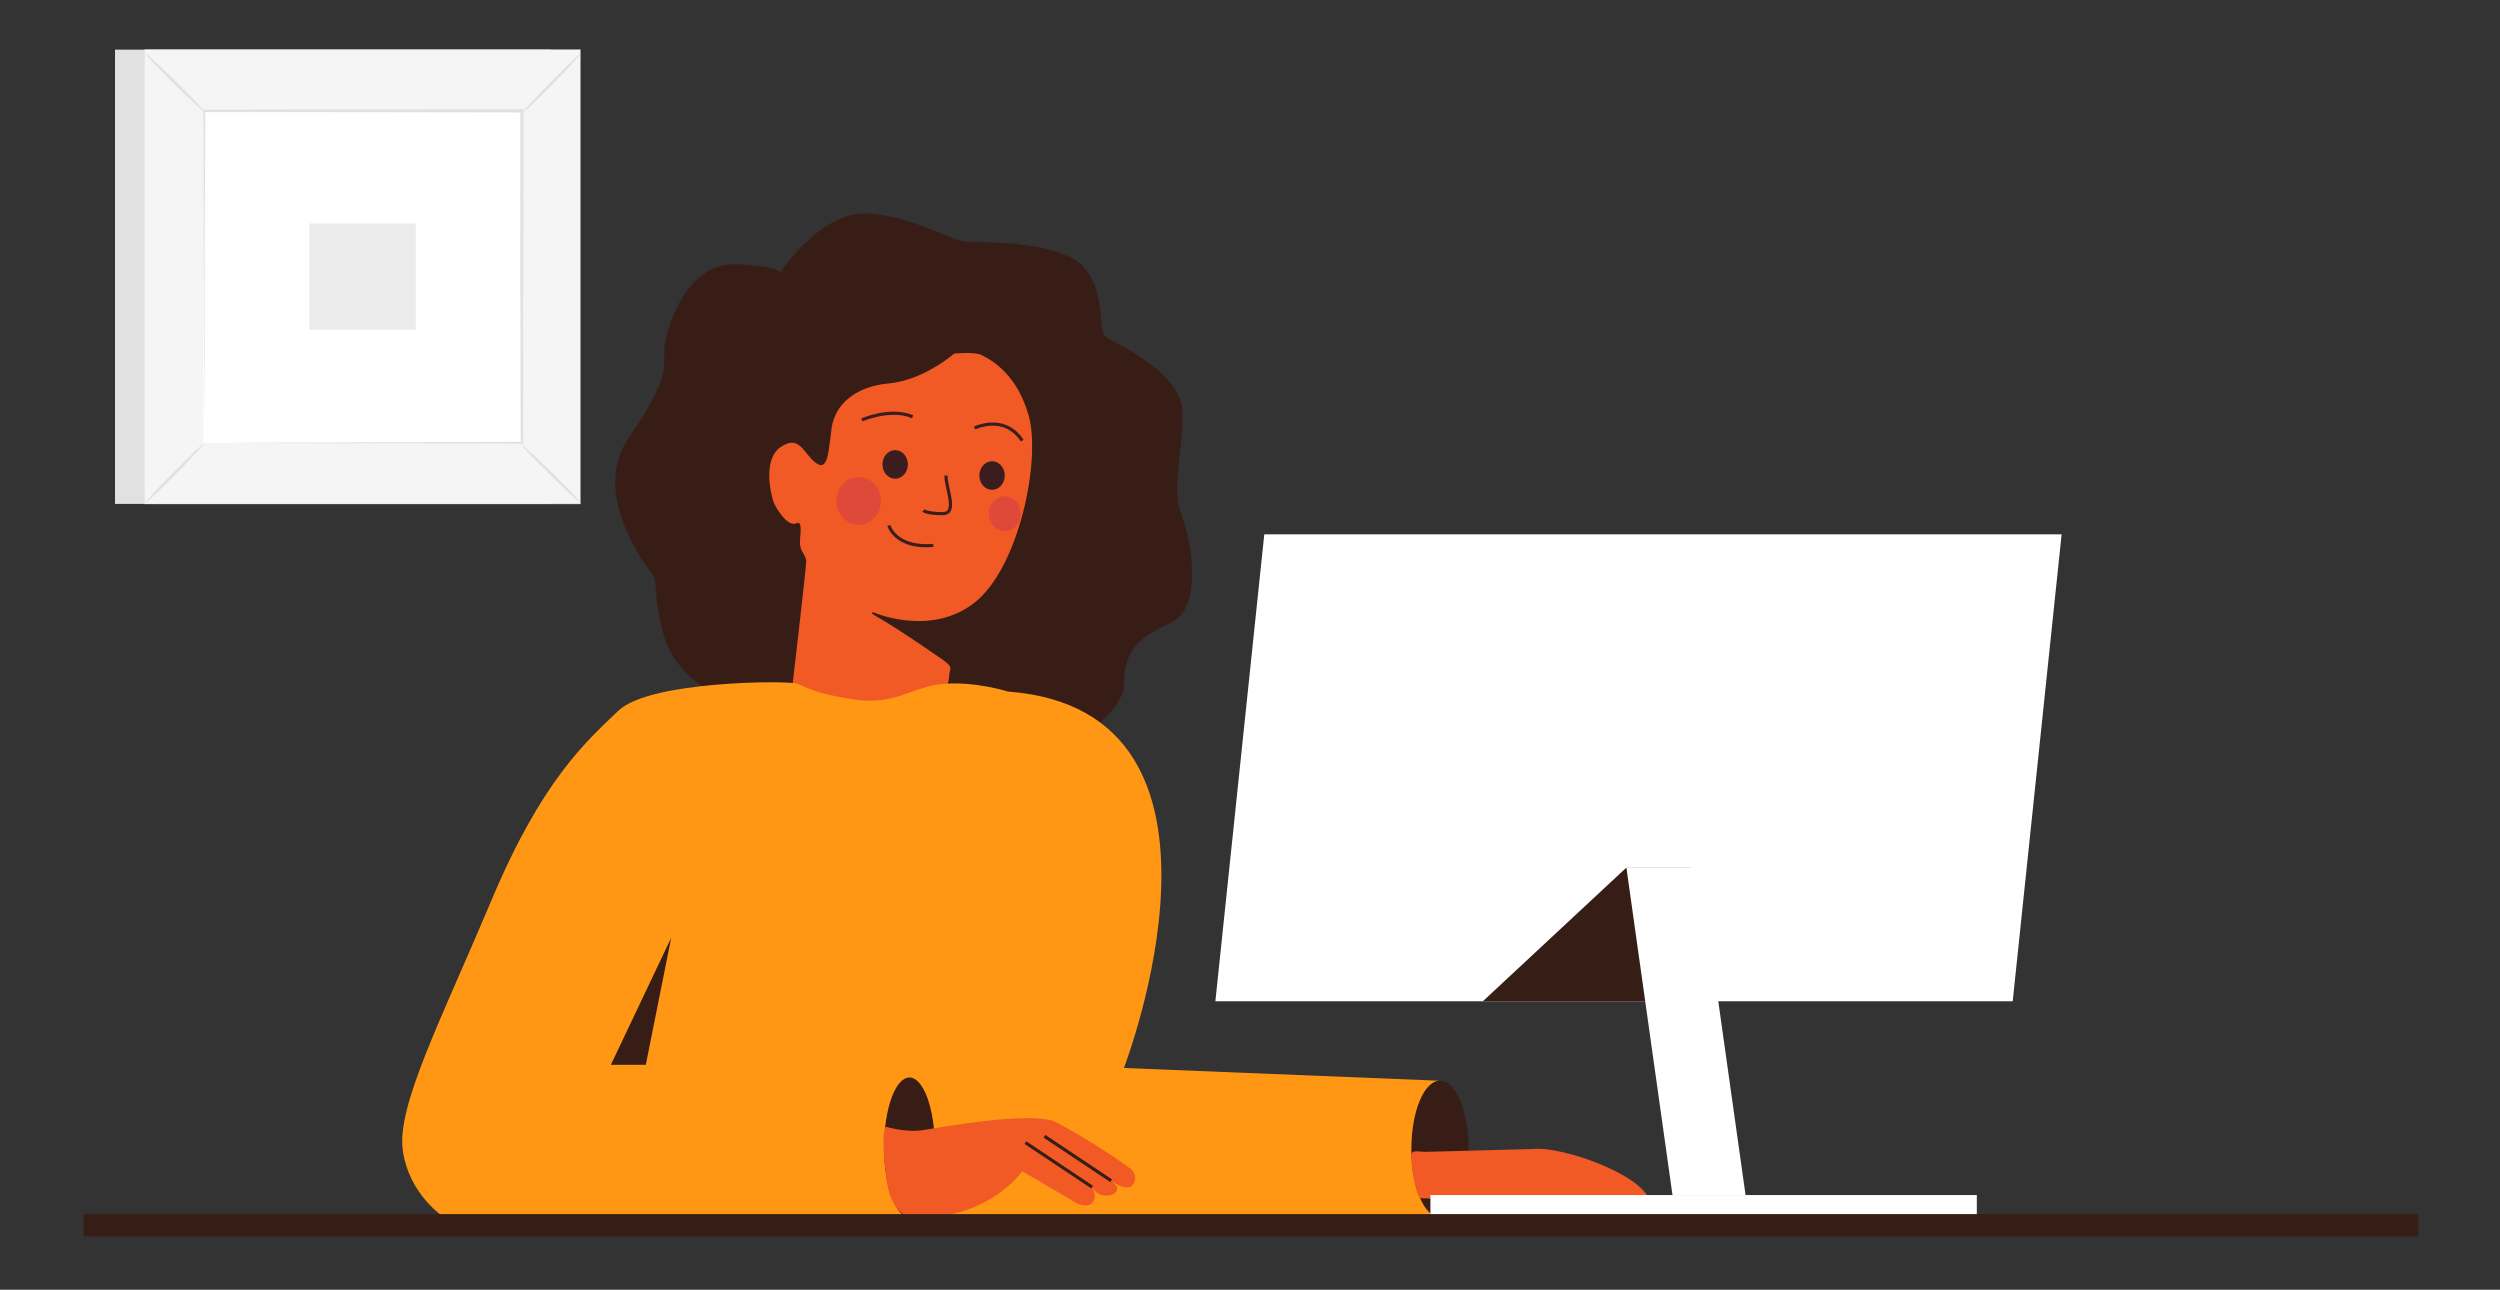 <?xml version="1.0" encoding="utf-8"?>
<!-- Generator: Adobe Illustrator 27.0.0, SVG Export Plug-In . SVG Version: 6.00 Build 0)  -->
<svg version="1.1" id="Layer_1" xmlns="http://www.w3.org/2000/svg" xmlns:xlink="http://www.w3.org/1999/xlink" x="0px" y="0px"
	 viewBox="0 0 787 406" style="enable-background:new 0 0 787 406;" xml:space="preserve">
<rect x="0" y="0" width="787" height="406" fill="#333333" stroke="none"/>
<style type="text/css">
	.st0{fill:#381D16;}
	.st1{fill:#F15A24;}
	.st2{fill:#3B1D1F;}
	.st3{fill:none;stroke:#3B1D1F;stroke-miterlimit:10;}
	.st4{fill:#DE4939;}
	.st5{fill:#FF9714;}
	.st6{fill:#FFFFFF;}
	.st7{fill:#361E16;}
	.st8{fill:none;stroke:#FF9714;stroke-miterlimit:10;}
	.st9{fill:none;stroke:#361E16;stroke-miterlimit:10;}
	.st10{fill:#E1E1E1;}
	.st11{fill:#F5F5F5;}
	.st12{fill:#ECECEC;}
</style>
<path class="st0" d="M226.8,219.7c0,0-11.2-5.4-16-15c-3-6-4.3-16.3-4.4-20.4c-0.1-1.4-0.5-2.7-1.3-3.8c-4.3-6-18.7-26.4-6.8-43.3
	c14-20,10-23,11-29s7-26,23-25s13,3,13,3s13-20,28-19s26,9,32,9s29,0,36,8s4,20,7,22s24,11,24,24s-3.5,24-0.5,31.5
	s7.5,29.5-3.5,34.5s-14.5,9.5-14.5,19.5c0,7-13.5,18.5-19.5,18.5S232.8,226.7,226.8,219.7z"/>
<path class="st1" d="M274.8,192.7c0,0,18,8,32-3s21-45,17-59s-13-18-15-19s-8.4-0.4-8.4-0.4s-9.6,8.4-20.6,9.4s-17,7-18,14
	s-1,14-5,11s-5-9-11-5s-3,16-2,18s4.3,7.3,7,6c2-1,1,4.5,1,6c0,3,2,4,2,6s-4.5,40.5-4.5,40.5s15,5,20,5s18,2,23,0s6.5-7.5,6.5-9.5
	s1.7-2.4-2-5C273.8,191.7,273.8,193.7,274.8,192.7z"/>
<ellipse class="st2" cx="281.8" cy="146.2" rx="4" ry="4.5"/>
<ellipse class="st2" cx="312.3" cy="149.7" rx="4" ry="4.5"/>
<path class="st3" d="M271.3,132.2c0,0,9-4,16-1"/>
<path class="st3" d="M306.8,134.7c5-2,11-2,15,4"/>
<path class="st3" d="M279.8,165.4c0,0,2,7.3,14,6.3"/>
<path class="st3" d="M297.8,149.7c-0.1,4,3.9,12-1.1,12s-6-1-6-1"/>
<ellipse class="st4" cx="316.3" cy="161.7" rx="5" ry="5.5"/>
<ellipse class="st4" cx="270.3" cy="157.7" rx="7" ry="7.5"/>
<path class="st5" d="M452.8,340.2l-99-4c0,0,43.5-112.5-36.5-118.5c0,0-10.4-3.3-20.4-2.4s-15.1,6.9-28.1,4.9s-15-4-18-5
	s-46.2-0.9-56.1,8.5c-9.9,9.5-23.9,21.5-39.9,59.5s-30,65-28,79s13,21,13,21h313C452.8,383.2,437.8,366.2,452.8,340.2z"/>
<ellipse class="st0" cx="453.3" cy="361.7" rx="9" ry="21.5"/>
<path class="st1" d="M448.8,362.6l33.9-0.9c9-1,37,8.7,37,18h-4l-68.5-2.5c0,0-2-1-3-13C444.1,361.7,446.3,362.6,448.8,362.6z"/>
<rect x="450.3" y="376.2" class="st6" width="172" height="7"/>
<polygon class="st6" points="633.6,315.2 382.6,315.2 398,168.2 649,168.2 "/>
<polygon class="st7" points="532.3,273.2 511.9,273.2 466.8,315.2 532.3,315.2 "/>
<polygon class="st6" points="549.5,376.2 526.5,376.2 512,273.2 535,273.2 "/>
<polygon class="st0" points="203.3,335.2 192.3,335.2 211.3,295.2 "/>
<ellipse class="st0" cx="286.3" cy="361.2" rx="8" ry="22"/>
<path class="st8" d="M356.2,382.7c1.8,0,3-1.8,2.3-3.5c-5.3-11.4-15.8-16.6-37.7-17.5c-15.6-0.6-27,8.4-32.4,21H356.2z"/>
<path class="st1" d="M286.3,383.2c24.5,1.5,35.5-14.5,35.5-14.5l17,10c1.4,0.8,3.8,1.2,4.9,0.1h0c1.2-1.2,1.3-3.1,0.3-4.5l-1.2-1.6
	l1.5,1.8c1.5,1.9,4.1,2.4,6.2,1.4c0,0,2.4-1.2,0.4-3.2l-1-1c1.4,1.2,5,3,6.4,1.6v0c1.5-1.5,1.4-4-0.3-5.3
	c-7.1-5.5-22.9-14.8-25-15.3c-9.5-2.4-34,2-40,3s-12-1-12-1s-2,0,0,16C280.2,382,286.3,383.2,286.3,383.2z"/>
<line class="st9" x1="328.8" y1="357.7" x2="349.8" y2="371.7"/>
<line class="st9" x1="322.8" y1="359.7" x2="343.8" y2="373.7"/>
<g>
	<g>
		<g>
			<g>
				<g>
					<g>
						<g>
							<g>
								<g>
									
										<rect x="36.3" y="15.6" transform="matrix(-1 -1.224647e-16 1.224647e-16 -1 209.708 174.231)" class="st10" width="137.2" height="143"/>
								</g>
							</g>
						</g>
					</g>
				</g>
			</g>
		</g>
	</g>
	<g>
		<g>
			<g>
				<g>
					<g>
						<g>
							<g>
								<g>
									
										<rect x="45.6" y="15.6" transform="matrix(-1 -1.224647e-16 1.224647e-16 -1 228.287 174.231)" class="st11" width="137.2" height="143"/>
								</g>
							</g>
						</g>
					</g>
				</g>
			</g>
		</g>
		<g>
			<g>
				<g>
					<g>
						<g>
							<g>
								<g>
									<path class="st10" d="M45.5,158.7h137.3V15.6H45.5V158.7z M182.7,158.6H45.6V15.7h137.1V158.6z"/>
								</g>
							</g>
						</g>
					</g>
				</g>
			</g>
		</g>
	</g>
	<g>
		<g>
			<g>
				<g>
					<g>
						<g>
							<g>
								<g>
									
										<rect x="64" y="34.8" transform="matrix(-1 -1.224647e-16 1.224647e-16 -1 228.287 174.231)" class="st6" width="100.3" height="104.5"/>
								</g>
							</g>
						</g>
					</g>
				</g>
			</g>
		</g>
	</g>
	<g>
		<g>
			<g>
				<g>
					<g>
						<g>
							<g>
								<g>
									<g>
										<path class="st10" d="M164.3,140.1c-0.1,0.1,0.9,1.2,2.5,2.9c1.6,1.7,3.9,4,6.4,6.5c2.5,2.5,4.8,4.7,6.6,6.3
											c1.7,1.6,2.8,2.5,2.9,2.4c0.1-0.1-0.9-1.2-2.5-2.9c-1.6-1.7-3.9-4-6.4-6.5c-2.5-2.5-4.9-4.7-6.6-6.3
											C165.5,140.9,164.4,140,164.3,140.1z"/>
									</g>
								</g>
							</g>
						</g>
					</g>
				</g>
			</g>
		</g>
	</g>
	<g>
		<g>
			<g>
				<g>
					<g>
						<g>
							<g>
								<g>
									<g>
										<path class="st10" d="M64,139.8c-0.1-0.1-1.2,0.9-2.9,2.5c-1.7,1.6-4,3.9-6.5,6.4c-2.5,2.5-4.7,4.8-6.3,6.6
											c-1.6,1.7-2.5,2.8-2.4,2.9c0.1,0.1,1.2-0.9,2.9-2.5c1.7-1.6,4-3.9,6.5-6.4c2.5-2.5,4.7-4.9,6.3-6.6
											C63.2,141,64.1,139.9,64,139.8z"/>
									</g>
								</g>
							</g>
						</g>
					</g>
				</g>
			</g>
		</g>
	</g>
	<g>
		<g>
			<g>
				<g>
					<g>
						<g>
							<g>
								<g>
									<g>
										<path class="st10" d="M64.3,35.1c0.1-0.1-0.9-1.2-2.5-2.9c-1.6-1.7-3.9-4-6.4-6.5c-2.5-2.5-4.8-4.7-6.6-6.3
											c-1.7-1.6-2.8-2.5-2.9-2.4c-0.1,0.1,0.9,1.2,2.5,2.9s3.9,4,6.4,6.5c2.5,2.5,4.9,4.7,6.6,6.3
											C63.1,34.3,64.2,35.2,64.3,35.1z"/>
									</g>
								</g>
							</g>
						</g>
					</g>
				</g>
			</g>
		</g>
	</g>
	<g>
		<g>
			<g>
				<g>
					<g>
						<g>
							<g>
								<g>
									<g>
										<path class="st10" d="M164.6,35.4c0.1,0.1,1.2-0.9,2.9-2.5c1.7-1.6,4-3.9,6.5-6.4c2.5-2.5,4.7-4.8,6.3-6.6
											c1.6-1.7,2.5-2.8,2.4-2.9c-0.1-0.1-1.2,0.9-2.9,2.5c-1.7,1.6-4,3.9-6.5,6.4c-2.5,2.5-4.7,4.9-6.3,6.6
											C165.4,34.2,164.5,35.3,164.6,35.4z"/>
									</g>
								</g>
							</g>
						</g>
					</g>
				</g>
			</g>
		</g>
	</g>
	<g>
		<g>
			<g>
				<g>
					<g>
						<g>
							<g>
								<g>
									<g>
										<path class="st10" d="M64.3,139.4c0,0,0-0.2,0-0.5c0-0.4,0-0.8,0-1.5c0-1.3,0-3.2,0-5.6c0-5,0.1-12.2,0.1-21.3
											c0-18.3,0.1-44.4,0.2-75.6l-0.4,0.4c29.2,0,63.5,0,100,0.1h0l-0.4-0.4c0,38.4,0,74.3,0.1,104.5l0.4-0.4
											c-30,0.1-54.9,0.1-72.4,0.2c-8.7,0-15.6,0.1-20.3,0.1c-2.3,0-4.1,0-5.4,0c-0.6,0-1,0-1.4,0
											C64.4,139.4,64.3,139.4,64.3,139.4c0,0,0.1,0,0.4,0c0.3,0,0.8,0,1.3,0c1.2,0,3,0,5.3,0c4.7,0,11.6,0.1,20.3,0.1
											c17.6,0,42.6,0.1,72.7,0.2l0.4,0l0-0.4c0-30.3,0-66.2,0.1-104.5l0-0.4h-0.4h0c-36.5,0-70.8,0-100,0.1h-0.4l0,0.4
											c0.1,31.3,0.1,57.5,0.2,75.9c0,9.1,0.1,16.3,0.1,21.2c0,2.4,0,4.3,0,5.6c0,0.6,0,1.1,0,1.4
											C64.3,139.2,64.3,139.4,64.3,139.4z"/>
									</g>
								</g>
							</g>
						</g>
					</g>
				</g>
			</g>
		</g>
	</g>
	<g>
		<g>
			<g>
				<g>
					<g>
						<g>
							<g>
								<g>
									
										<rect x="97.4" y="70.4" transform="matrix(-1 -1.224647e-16 1.224647e-16 -1 228.288 174.23)" class="st12" width="33.5" height="33.5"/>
								</g>
							</g>
						</g>
					</g>
				</g>
			</g>
		</g>
	</g>
</g>
<rect x="26.3" y="382.2" class="st7" width="735" height="7"/>
</svg>
